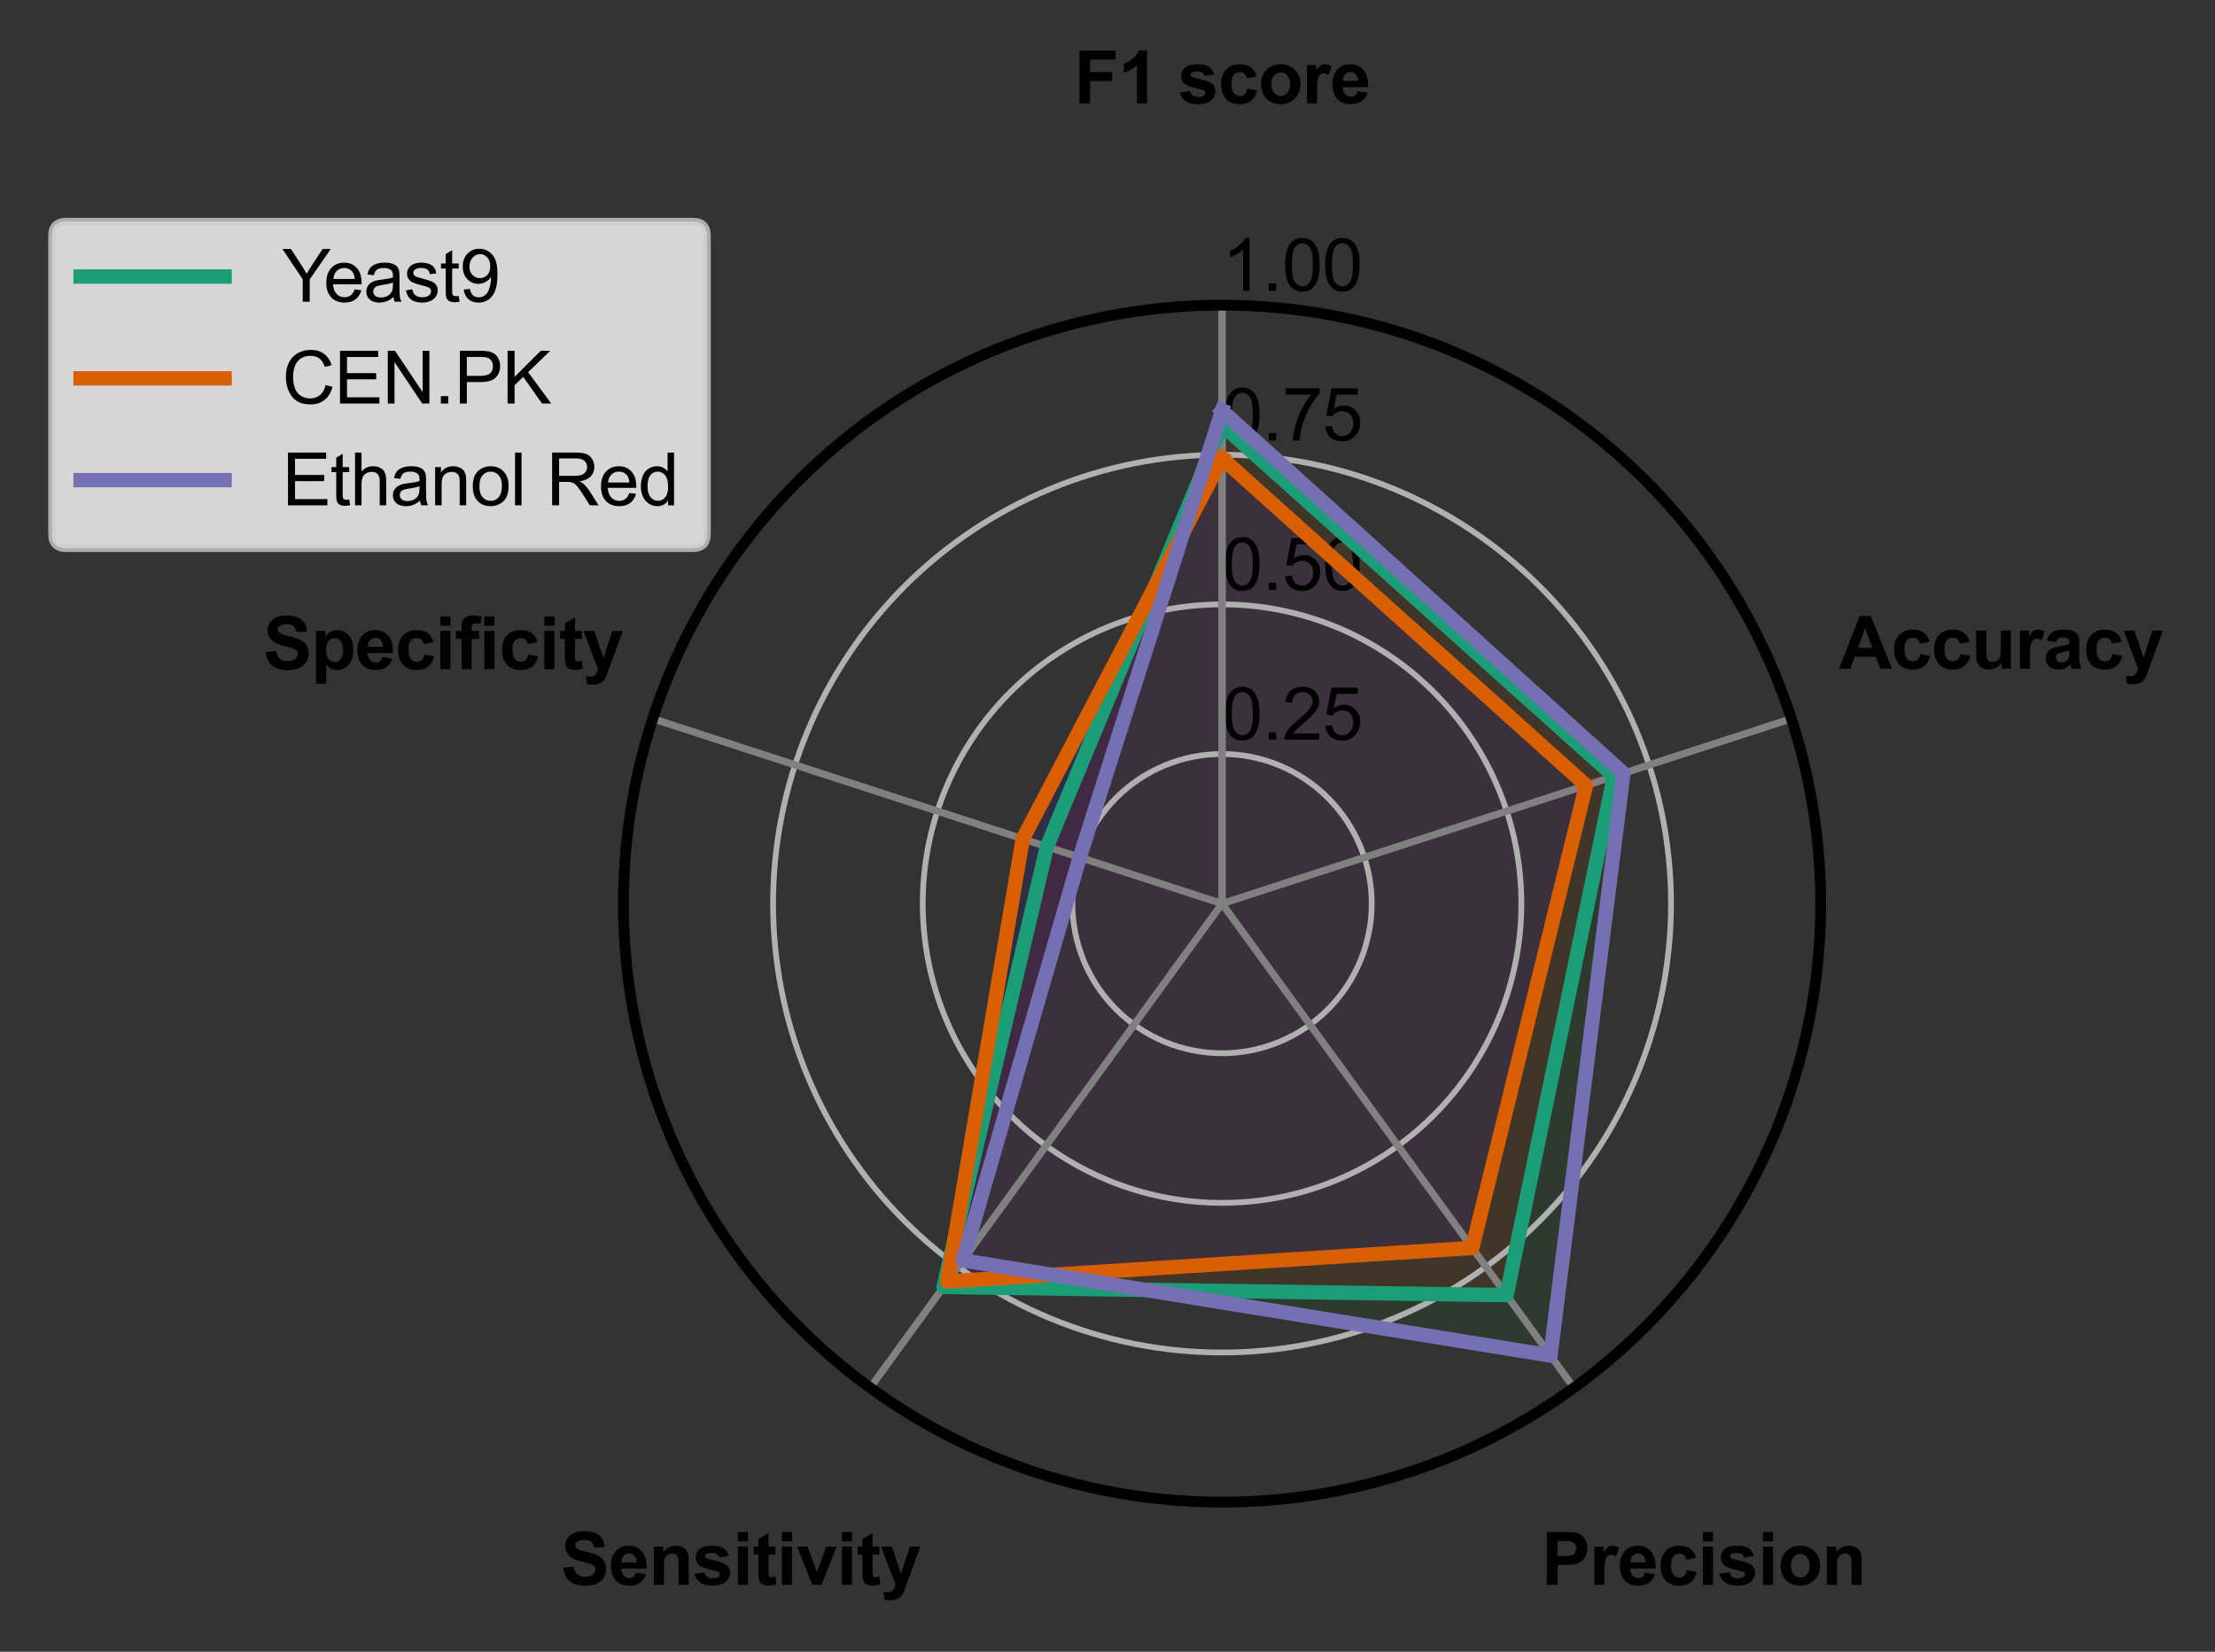<?xml version="1.0" encoding="utf-8" standalone="no"?>
<!DOCTYPE svg PUBLIC "-//W3C//DTD SVG 1.1//EN"
  "http://www.w3.org/Graphics/SVG/1.1/DTD/svg11.dtd">
<svg xmlns:xlink="http://www.w3.org/1999/xlink" width="307.7pt" height="229.509pt" viewBox="0 0 307.7 229.509" xmlns="http://www.w3.org/2000/svg" version="1.1">
 <rect x="0" y="0" width="307.7" height="229.509" fill="#333333" stroke="none"/>
 <defs>
  <style type="text/css">*{stroke-linejoin: round; stroke-linecap: butt}</style>
 </defs>
 <g id="figure_1">
  <g id="patch_1">
   <path d="M 0 229.509 
L 307.7 229.509 
L 307.7 0 
L 0 0 
L 0 229.509 
z
" style="fill: none"/>
  </g>
  <g id="axes_1">
   <g id="patch_2">
    <path d="M 252.924 125.558 
C 252.924 114.637 250.773 103.823 246.594 93.734 
C 242.415 83.644 236.289 74.477 228.567 66.755 
C 220.845 59.033 211.677 52.907 201.588 48.728 
C 191.499 44.549 180.684 42.398 169.764 42.398 
C 158.843 42.398 148.029 44.549 137.94 48.728 
C 127.851 52.907 118.683 59.033 110.961 66.755 
C 103.239 74.477 97.113 83.644 92.934 93.734 
C 88.755 103.823 86.604 114.637 86.604 125.558 
C 86.604 136.478 88.755 147.292 92.934 157.382 
C 97.113 167.471 103.239 176.639 110.961 184.361 
C 118.683 192.083 127.851 198.208 137.94 202.387 
C 148.029 206.567 158.843 208.718 169.764 208.718 
C 180.684 208.718 191.499 206.567 201.588 202.387 
C 211.677 198.208 220.845 192.083 228.567 184.361 
C 236.289 176.639 242.415 167.471 246.594 157.382 
C 250.773 147.292 252.924 136.478 252.924 125.558 
M 169.764 125.558 
C 169.764 125.558 169.764 125.558 169.764 125.558 
C 169.764 125.558 169.764 125.558 169.764 125.558 
C 169.764 125.558 169.764 125.558 169.764 125.558 
C 169.764 125.558 169.764 125.558 169.764 125.558 
C 169.764 125.558 169.764 125.558 169.764 125.558 
C 169.764 125.558 169.764 125.558 169.764 125.558 
C 169.764 125.558 169.764 125.558 169.764 125.558 
C 169.764 125.558 169.764 125.558 169.764 125.558 
C 169.764 125.558 169.764 125.558 169.764 125.558 
C 169.764 125.558 169.764 125.558 169.764 125.558 
C 169.764 125.558 169.764 125.558 169.764 125.558 
C 169.764 125.558 169.764 125.558 169.764 125.558 
C 169.764 125.558 169.764 125.558 169.764 125.558 
C 169.764 125.558 169.764 125.558 169.764 125.558 
C 169.764 125.558 169.764 125.558 169.764 125.558 
C 169.764 125.558 169.764 125.558 169.764 125.558 
L 169.764 125.558 
z
" style="fill: none"/>
   </g>
   <g id="patch_3">
    <path d="M 169.764 59.03 
L 224.219 107.864 
L 209.284 179.952 
L 131.067 178.819 
L 145.429 117.651 
z
" clip-path="url(#p545609d0ed)" style="fill: #ff0000; opacity: 0.1"/>
   </g>
   <g id="patch_4">
    <path d="M 169.764 63.671 
L 220.33 109.128 
L 204.523 173.4 
L 131.614 178.067 
L 142.082 116.563 
z
" clip-path="url(#p545609d0ed)" style="fill: #0000ff; opacity: 0.1"/>
   </g>
   <g id="patch_5">
    <path d="M 169.764 57.073 
L 225.516 107.443 
L 215.385 188.35 
L 133.747 175.131 
L 149.991 119.133 
z
" clip-path="url(#p545609d0ed)" style="fill: #008000; opacity: 0.1"/>
   </g>
   <g id="matplotlib.axis_1">
    <g id="xtick_1">
     <g id="line2d_1">
      <path d="M 169.764 125.558 
L 169.764 42.398 
" clip-path="url(#p545609d0ed)" style="fill: none; stroke: #b0b0b0; stroke-width: 0.8; stroke-linecap: square"/>
     </g>
     <g id="text_1">
      <!-- F1 score -->
      <g transform="translate(149.199 14.358) scale(0.1 -0.1)">
       <defs>
        <path id="Arial-BoldMT-46" d="M 472 0 
L 472 4581 
L 3613 4581 
L 3613 3806 
L 1397 3806 
L 1397 2722 
L 3309 2722 
L 3309 1947 
L 1397 1947 
L 1397 0 
L 472 0 
z
" transform="scale(0.016)"/>
        <path id="Arial-BoldMT-31" d="M 2519 0 
L 1641 0 
L 1641 3309 
Q 1159 2859 506 2644 
L 506 3441 
Q 850 3553 1253 3867 
Q 1656 4181 1806 4600 
L 2519 4600 
L 2519 0 
z
" transform="scale(0.016)"/>
        <path id="Arial-BoldMT-20" transform="scale(0.016)"/>
        <path id="Arial-BoldMT-73" d="M 150 947 
L 1031 1081 
Q 1088 825 1259 692 
Q 1431 559 1741 559 
Q 2081 559 2253 684 
Q 2369 772 2369 919 
Q 2369 1019 2306 1084 
Q 2241 1147 2013 1200 
Q 950 1434 666 1628 
Q 272 1897 272 2375 
Q 272 2806 612 3100 
Q 953 3394 1669 3394 
Q 2350 3394 2681 3172 
Q 3013 2950 3138 2516 
L 2309 2363 
Q 2256 2556 2107 2659 
Q 1959 2763 1684 2763 
Q 1338 2763 1188 2666 
Q 1088 2597 1088 2488 
Q 1088 2394 1175 2328 
Q 1294 2241 1995 2081 
Q 2697 1922 2975 1691 
Q 3250 1456 3250 1038 
Q 3250 581 2869 253 
Q 2488 -75 1741 -75 
Q 1063 -75 667 200 
Q 272 475 150 947 
z
" transform="scale(0.016)"/>
        <path id="Arial-BoldMT-63" d="M 3353 2338 
L 2488 2181 
Q 2444 2441 2289 2572 
Q 2134 2703 1888 2703 
Q 1559 2703 1364 2476 
Q 1169 2250 1169 1719 
Q 1169 1128 1367 884 
Q 1566 641 1900 641 
Q 2150 641 2309 783 
Q 2469 925 2534 1272 
L 3397 1125 
Q 3263 531 2881 228 
Q 2500 -75 1859 -75 
Q 1131 -75 698 384 
Q 266 844 266 1656 
Q 266 2478 700 2936 
Q 1134 3394 1875 3394 
Q 2481 3394 2839 3133 
Q 3197 2872 3353 2338 
z
" transform="scale(0.016)"/>
        <path id="Arial-BoldMT-6f" d="M 256 1706 
Q 256 2144 472 2553 
Q 688 2963 1083 3178 
Q 1478 3394 1966 3394 
Q 2719 3394 3200 2905 
Q 3681 2416 3681 1669 
Q 3681 916 3195 420 
Q 2709 -75 1972 -75 
Q 1516 -75 1102 131 
Q 688 338 472 736 
Q 256 1134 256 1706 
z
M 1156 1659 
Q 1156 1166 1390 903 
Q 1625 641 1969 641 
Q 2313 641 2545 903 
Q 2778 1166 2778 1666 
Q 2778 2153 2545 2415 
Q 2313 2678 1969 2678 
Q 1625 2678 1390 2415 
Q 1156 2153 1156 1659 
z
" transform="scale(0.016)"/>
        <path id="Arial-BoldMT-72" d="M 1300 0 
L 422 0 
L 422 3319 
L 1238 3319 
L 1238 2847 
Q 1447 3181 1614 3287 
Q 1781 3394 1994 3394 
Q 2294 3394 2572 3228 
L 2300 2463 
Q 2078 2606 1888 2606 
Q 1703 2606 1575 2504 
Q 1447 2403 1373 2137 
Q 1300 1872 1300 1025 
L 1300 0 
z
" transform="scale(0.016)"/>
        <path id="Arial-BoldMT-65" d="M 2381 1056 
L 3256 909 
Q 3088 428 2723 176 
Q 2359 -75 1813 -75 
Q 947 -75 531 491 
Q 203 944 203 1634 
Q 203 2459 634 2926 
Q 1066 3394 1725 3394 
Q 2466 3394 2894 2905 
Q 3322 2416 3303 1406 
L 1103 1406 
Q 1113 1016 1316 798 
Q 1519 581 1822 581 
Q 2028 581 2168 693 
Q 2309 806 2381 1056 
z
M 2431 1944 
Q 2422 2325 2234 2523 
Q 2047 2722 1778 2722 
Q 1491 2722 1303 2513 
Q 1116 2303 1119 1944 
L 2431 1944 
z
" transform="scale(0.016)"/>
       </defs>
       <use xlink:href="#Arial-BoldMT-46"/>
       <use xlink:href="#Arial-BoldMT-31" x="61.084"/>
       <use xlink:href="#Arial-BoldMT-20" x="116.699"/>
       <use xlink:href="#Arial-BoldMT-73" x="144.482"/>
       <use xlink:href="#Arial-BoldMT-63" x="200.098"/>
       <use xlink:href="#Arial-BoldMT-6f" x="255.713"/>
       <use xlink:href="#Arial-BoldMT-72" x="316.797"/>
       <use xlink:href="#Arial-BoldMT-65" x="355.713"/>
      </g>
     </g>
    </g>
    <g id="xtick_2">
     <g id="line2d_2">
      <path d="M 169.764 125.558 
L 248.854 99.86 
" clip-path="url(#p545609d0ed)" style="fill: none; stroke: #b0b0b0; stroke-width: 0.8; stroke-linecap: square"/>
     </g>
     <g id="text_2">
      <!-- Accuracy -->
      <g transform="translate(255.473 92.921) scale(0.1 -0.1)">
       <defs>
        <path id="Arial-BoldMT-41" d="M 4597 0 
L 3591 0 
L 3191 1041 
L 1359 1041 
L 981 0 
L 0 0 
L 1784 4581 
L 2763 4581 
L 4597 0 
z
M 2894 1813 
L 2263 3513 
L 1644 1813 
L 2894 1813 
z
" transform="scale(0.016)"/>
        <path id="Arial-BoldMT-75" d="M 2644 0 
L 2644 497 
Q 2463 231 2167 78 
Q 1872 -75 1544 -75 
Q 1209 -75 943 72 
Q 678 219 559 484 
Q 441 750 441 1219 
L 441 3319 
L 1319 3319 
L 1319 1794 
Q 1319 1094 1367 936 
Q 1416 778 1544 686 
Q 1672 594 1869 594 
Q 2094 594 2272 717 
Q 2450 841 2515 1023 
Q 2581 1206 2581 1919 
L 2581 3319 
L 3459 3319 
L 3459 0 
L 2644 0 
z
" transform="scale(0.016)"/>
        <path id="Arial-BoldMT-61" d="M 1116 2306 
L 319 2450 
Q 453 2931 781 3162 
Q 1109 3394 1756 3394 
Q 2344 3394 2631 3255 
Q 2919 3116 3036 2902 
Q 3153 2688 3153 2116 
L 3144 1091 
Q 3144 653 3186 445 
Q 3228 238 3344 0 
L 2475 0 
Q 2441 88 2391 259 
Q 2369 338 2359 363 
Q 2134 144 1878 34 
Q 1622 -75 1331 -75 
Q 819 -75 523 203 
Q 228 481 228 906 
Q 228 1188 362 1408 
Q 497 1628 739 1745 
Q 981 1863 1438 1950 
Q 2053 2066 2291 2166 
L 2291 2253 
Q 2291 2506 2166 2614 
Q 2041 2722 1694 2722 
Q 1459 2722 1328 2630 
Q 1197 2538 1116 2306 
z
M 2291 1594 
Q 2122 1538 1756 1459 
Q 1391 1381 1278 1306 
Q 1106 1184 1106 997 
Q 1106 813 1243 678 
Q 1381 544 1594 544 
Q 1831 544 2047 700 
Q 2206 819 2256 991 
Q 2291 1103 2291 1419 
L 2291 1594 
z
" transform="scale(0.016)"/>
        <path id="Arial-BoldMT-79" d="M 44 3319 
L 978 3319 
L 1772 963 
L 2547 3319 
L 3456 3319 
L 2284 125 
L 2075 -453 
Q 1959 -744 1854 -897 
Q 1750 -1050 1614 -1145 
Q 1478 -1241 1279 -1294 
Q 1081 -1347 831 -1347 
Q 578 -1347 334 -1294 
L 256 -606 
Q 463 -647 628 -647 
Q 934 -647 1081 -467 
Q 1228 -288 1306 -9 
L 44 3319 
z
" transform="scale(0.016)"/>
       </defs>
       <use xlink:href="#Arial-BoldMT-41"/>
       <use xlink:href="#Arial-BoldMT-63" x="72.217"/>
       <use xlink:href="#Arial-BoldMT-63" x="127.832"/>
       <use xlink:href="#Arial-BoldMT-75" x="183.447"/>
       <use xlink:href="#Arial-BoldMT-72" x="244.531"/>
       <use xlink:href="#Arial-BoldMT-61" x="283.447"/>
       <use xlink:href="#Arial-BoldMT-63" x="339.062"/>
       <use xlink:href="#Arial-BoldMT-79" x="394.678"/>
      </g>
     </g>
    </g>
    <g id="xtick_3">
     <g id="line2d_3">
      <path d="M 169.764 125.558 
L 218.644 192.835 
" clip-path="url(#p545609d0ed)" style="fill: none; stroke: #b0b0b0; stroke-width: 0.8; stroke-linecap: square"/>
     </g>
     <g id="text_3">
      <!-- Precision -->
      <g transform="translate(214.141 220.209) scale(0.1 -0.1)">
       <defs>
        <path id="Arial-BoldMT-50" d="M 466 0 
L 466 4581 
L 1950 4581 
Q 2794 4581 3050 4513 
Q 3444 4409 3709 4064 
Q 3975 3719 3975 3172 
Q 3975 2750 3822 2462 
Q 3669 2175 3433 2011 
Q 3197 1847 2953 1794 
Q 2622 1728 1994 1728 
L 1391 1728 
L 1391 0 
L 466 0 
z
M 1391 3806 
L 1391 2506 
L 1897 2506 
Q 2444 2506 2628 2578 
Q 2813 2650 2917 2803 
Q 3022 2956 3022 3159 
Q 3022 3409 2875 3571 
Q 2728 3734 2503 3775 
Q 2338 3806 1838 3806 
L 1391 3806 
z
" transform="scale(0.016)"/>
        <path id="Arial-BoldMT-69" d="M 459 3769 
L 459 4581 
L 1338 4581 
L 1338 3769 
L 459 3769 
z
M 459 0 
L 459 3319 
L 1338 3319 
L 1338 0 
L 459 0 
z
" transform="scale(0.016)"/>
        <path id="Arial-BoldMT-6e" d="M 3478 0 
L 2600 0 
L 2600 1694 
Q 2600 2231 2544 2389 
Q 2488 2547 2361 2634 
Q 2234 2722 2056 2722 
Q 1828 2722 1647 2597 
Q 1466 2472 1398 2265 
Q 1331 2059 1331 1503 
L 1331 0 
L 453 0 
L 453 3319 
L 1269 3319 
L 1269 2831 
Q 1703 3394 2363 3394 
Q 2653 3394 2893 3289 
Q 3134 3184 3257 3021 
Q 3381 2859 3429 2653 
Q 3478 2447 3478 2063 
L 3478 0 
z
" transform="scale(0.016)"/>
       </defs>
       <use xlink:href="#Arial-BoldMT-50"/>
       <use xlink:href="#Arial-BoldMT-72" x="66.699"/>
       <use xlink:href="#Arial-BoldMT-65" x="105.615"/>
       <use xlink:href="#Arial-BoldMT-63" x="161.23"/>
       <use xlink:href="#Arial-BoldMT-69" x="216.846"/>
       <use xlink:href="#Arial-BoldMT-73" x="244.629"/>
       <use xlink:href="#Arial-BoldMT-69" x="300.244"/>
       <use xlink:href="#Arial-BoldMT-6f" x="328.027"/>
       <use xlink:href="#Arial-BoldMT-6e" x="389.111"/>
      </g>
     </g>
    </g>
    <g id="xtick_4">
     <g id="line2d_4">
      <path d="M 169.764 125.558 
L 120.884 192.835 
" clip-path="url(#p545609d0ed)" style="fill: none; stroke: #b0b0b0; stroke-width: 0.8; stroke-linecap: square"/>
     </g>
     <g id="text_4">
      <!-- Sensitivity -->
      <g transform="translate(77.871 220.205) scale(0.1 -0.1)">
       <defs>
        <path id="Arial-BoldMT-53" d="M 231 1491 
L 1131 1578 
Q 1213 1125 1461 912 
Q 1709 700 2131 700 
Q 2578 700 2804 889 
Q 3031 1078 3031 1331 
Q 3031 1494 2936 1608 
Q 2841 1722 2603 1806 
Q 2441 1863 1863 2006 
Q 1119 2191 819 2459 
Q 397 2838 397 3381 
Q 397 3731 595 4036 
Q 794 4341 1167 4500 
Q 1541 4659 2069 4659 
Q 2931 4659 3367 4281 
Q 3803 3903 3825 3272 
L 2900 3231 
Q 2841 3584 2645 3739 
Q 2450 3894 2059 3894 
Q 1656 3894 1428 3728 
Q 1281 3622 1281 3444 
Q 1281 3281 1419 3166 
Q 1594 3019 2269 2859 
Q 2944 2700 3267 2529 
Q 3591 2359 3773 2064 
Q 3956 1769 3956 1334 
Q 3956 941 3737 597 
Q 3519 253 3119 86 
Q 2719 -81 2122 -81 
Q 1253 -81 787 320 
Q 322 722 231 1491 
z
" transform="scale(0.016)"/>
        <path id="Arial-BoldMT-74" d="M 1981 3319 
L 1981 2619 
L 1381 2619 
L 1381 1281 
Q 1381 875 1398 808 
Q 1416 741 1477 697 
Q 1538 653 1625 653 
Q 1747 653 1978 738 
L 2053 56 
Q 1747 -75 1359 -75 
Q 1122 -75 931 4 
Q 741 84 652 211 
Q 563 338 528 553 
Q 500 706 500 1172 
L 500 2619 
L 97 2619 
L 97 3319 
L 500 3319 
L 500 3978 
L 1381 4491 
L 1381 3319 
L 1981 3319 
z
" transform="scale(0.016)"/>
        <path id="Arial-BoldMT-76" d="M 1372 0 
L 34 3319 
L 956 3319 
L 1581 1625 
L 1763 1059 
Q 1834 1275 1853 1344 
Q 1897 1484 1947 1625 
L 2578 3319 
L 3481 3319 
L 2163 0 
L 1372 0 
z
" transform="scale(0.016)"/>
       </defs>
       <use xlink:href="#Arial-BoldMT-53"/>
       <use xlink:href="#Arial-BoldMT-65" x="66.699"/>
       <use xlink:href="#Arial-BoldMT-6e" x="122.314"/>
       <use xlink:href="#Arial-BoldMT-73" x="183.398"/>
       <use xlink:href="#Arial-BoldMT-69" x="239.014"/>
       <use xlink:href="#Arial-BoldMT-74" x="266.797"/>
       <use xlink:href="#Arial-BoldMT-69" x="300.098"/>
       <use xlink:href="#Arial-BoldMT-76" x="327.881"/>
       <use xlink:href="#Arial-BoldMT-69" x="383.496"/>
       <use xlink:href="#Arial-BoldMT-74" x="411.279"/>
       <use xlink:href="#Arial-BoldMT-79" x="444.58"/>
      </g>
     </g>
    </g>
    <g id="xtick_5">
     <g id="line2d_5">
      <path d="M 169.764 125.558 
L 90.674 99.86 
" clip-path="url(#p545609d0ed)" style="fill: none; stroke: #b0b0b0; stroke-width: 0.8; stroke-linecap: square"/>
     </g>
     <g id="text_5">
      <!-- Specificity -->
      <g transform="translate(36.534 92.981) scale(0.1 -0.1)">
       <defs>
        <path id="Arial-BoldMT-70" d="M 434 3319 
L 1253 3319 
L 1253 2831 
Q 1413 3081 1684 3237 
Q 1956 3394 2288 3394 
Q 2866 3394 3269 2941 
Q 3672 2488 3672 1678 
Q 3672 847 3265 386 
Q 2859 -75 2281 -75 
Q 2006 -75 1782 34 
Q 1559 144 1313 409 
L 1313 -1263 
L 434 -1263 
L 434 3319 
z
M 1303 1716 
Q 1303 1156 1525 889 
Q 1747 622 2066 622 
Q 2372 622 2575 867 
Q 2778 1113 2778 1672 
Q 2778 2194 2568 2447 
Q 2359 2700 2050 2700 
Q 1728 2700 1515 2451 
Q 1303 2203 1303 1716 
z
" transform="scale(0.016)"/>
        <path id="Arial-BoldMT-66" d="M 75 3319 
L 563 3319 
L 563 3569 
Q 563 3988 652 4194 
Q 741 4400 980 4529 
Q 1219 4659 1584 4659 
Q 1959 4659 2319 4547 
L 2200 3934 
Q 1991 3984 1797 3984 
Q 1606 3984 1523 3895 
Q 1441 3806 1441 3553 
L 1441 3319 
L 2097 3319 
L 2097 2628 
L 1441 2628 
L 1441 0 
L 563 0 
L 563 2628 
L 75 2628 
L 75 3319 
z
" transform="scale(0.016)"/>
       </defs>
       <use xlink:href="#Arial-BoldMT-53"/>
       <use xlink:href="#Arial-BoldMT-70" x="66.699"/>
       <use xlink:href="#Arial-BoldMT-65" x="127.783"/>
       <use xlink:href="#Arial-BoldMT-63" x="183.398"/>
       <use xlink:href="#Arial-BoldMT-69" x="239.014"/>
       <use xlink:href="#Arial-BoldMT-66" x="266.797"/>
       <use xlink:href="#Arial-BoldMT-69" x="300.098"/>
       <use xlink:href="#Arial-BoldMT-63" x="327.881"/>
       <use xlink:href="#Arial-BoldMT-69" x="383.496"/>
       <use xlink:href="#Arial-BoldMT-74" x="411.279"/>
       <use xlink:href="#Arial-BoldMT-79" x="444.58"/>
      </g>
     </g>
    </g>
   </g>
   <g id="matplotlib.axis_2">
    <g id="ytick_1">
     <g id="line2d_6">
      <path d="M 169.764 104.768 
C 172.494 104.768 175.198 105.305 177.72 106.35 
C 180.242 107.395 182.534 108.926 184.465 110.857 
C 186.395 112.787 187.927 115.079 188.971 117.602 
C 190.016 120.124 190.554 122.828 190.554 125.558 
C 190.554 128.288 190.016 130.991 188.971 133.514 
C 187.927 136.036 186.395 138.328 184.465 140.258 
C 182.534 142.189 180.242 143.72 177.72 144.765 
C 175.198 145.81 172.494 146.348 169.764 146.348 
C 167.034 146.348 164.33 145.81 161.808 144.765 
C 159.286 143.72 156.994 142.189 155.063 140.258 
C 153.133 138.328 151.601 136.036 150.556 133.514 
C 149.512 130.991 148.974 128.288 148.974 125.558 
C 148.974 122.828 149.512 120.124 150.556 117.602 
C 151.601 115.079 153.133 112.787 155.063 110.857 
C 156.994 108.926 159.286 107.395 161.808 106.35 
C 164.33 105.305 167.034 104.768 169.764 104.768 
" clip-path="url(#p545609d0ed)" style="fill: none; stroke: #b0b0b0; stroke-width: 0.8; stroke-linecap: square"/>
     </g>
     <g id="text_6">
      <!-- 0.25 -->
      <g transform="translate(169.764 102.78) scale(0.1 -0.1)">
       <defs>
        <path id="ArialMT-30" d="M 266 2259 
Q 266 3072 433 3567 
Q 600 4063 929 4331 
Q 1259 4600 1759 4600 
Q 2128 4600 2406 4451 
Q 2684 4303 2865 4023 
Q 3047 3744 3150 3342 
Q 3253 2941 3253 2259 
Q 3253 1453 3087 958 
Q 2922 463 2592 192 
Q 2263 -78 1759 -78 
Q 1097 -78 719 397 
Q 266 969 266 2259 
z
M 844 2259 
Q 844 1131 1108 757 
Q 1372 384 1759 384 
Q 2147 384 2411 759 
Q 2675 1134 2675 2259 
Q 2675 3391 2411 3762 
Q 2147 4134 1753 4134 
Q 1366 4134 1134 3806 
Q 844 3388 844 2259 
z
" transform="scale(0.016)"/>
        <path id="ArialMT-2e" d="M 581 0 
L 581 641 
L 1222 641 
L 1222 0 
L 581 0 
z
" transform="scale(0.016)"/>
        <path id="ArialMT-32" d="M 3222 541 
L 3222 0 
L 194 0 
Q 188 203 259 391 
Q 375 700 629 1000 
Q 884 1300 1366 1694 
Q 2113 2306 2375 2664 
Q 2638 3022 2638 3341 
Q 2638 3675 2398 3904 
Q 2159 4134 1775 4134 
Q 1369 4134 1125 3890 
Q 881 3647 878 3216 
L 300 3275 
Q 359 3922 746 4261 
Q 1134 4600 1788 4600 
Q 2447 4600 2831 4234 
Q 3216 3869 3216 3328 
Q 3216 3053 3103 2787 
Q 2991 2522 2730 2228 
Q 2469 1934 1863 1422 
Q 1356 997 1212 845 
Q 1069 694 975 541 
L 3222 541 
z
" transform="scale(0.016)"/>
        <path id="ArialMT-35" d="M 266 1200 
L 856 1250 
Q 922 819 1161 601 
Q 1400 384 1738 384 
Q 2144 384 2425 690 
Q 2706 997 2706 1503 
Q 2706 1984 2436 2262 
Q 2166 2541 1728 2541 
Q 1456 2541 1237 2417 
Q 1019 2294 894 2097 
L 366 2166 
L 809 4519 
L 3088 4519 
L 3088 3981 
L 1259 3981 
L 1013 2750 
Q 1425 3038 1878 3038 
Q 2478 3038 2890 2622 
Q 3303 2206 3303 1553 
Q 3303 931 2941 478 
Q 2500 -78 1738 -78 
Q 1113 -78 717 272 
Q 322 622 266 1200 
z
" transform="scale(0.016)"/>
       </defs>
       <use xlink:href="#ArialMT-30"/>
       <use xlink:href="#ArialMT-2e" x="55.615"/>
       <use xlink:href="#ArialMT-32" x="83.398"/>
       <use xlink:href="#ArialMT-35" x="139.014"/>
      </g>
     </g>
    </g>
    <g id="ytick_2">
     <g id="line2d_7">
      <path d="M 169.764 83.978 
C 175.224 83.978 180.631 85.053 185.676 87.143 
C 190.721 89.232 195.304 92.295 199.165 96.156 
C 203.026 100.017 206.089 104.601 208.179 109.646 
C 210.268 114.69 211.344 120.097 211.344 125.558 
C 211.344 131.018 210.268 136.425 208.179 141.47 
C 206.089 146.514 203.026 151.098 199.165 154.959 
C 195.304 158.82 190.721 161.883 185.676 163.973 
C 180.631 166.062 175.224 167.138 169.764 167.138 
C 164.304 167.138 158.897 166.062 153.852 163.973 
C 148.807 161.883 144.223 158.82 140.362 154.959 
C 136.501 151.098 133.439 146.514 131.349 141.47 
C 129.259 136.425 128.184 131.018 128.184 125.558 
C 128.184 120.097 129.259 114.69 131.349 109.646 
C 133.439 104.601 136.501 100.017 140.362 96.156 
C 144.223 92.295 148.807 89.232 153.852 87.143 
C 158.897 85.053 164.304 83.978 169.764 83.978 
" clip-path="url(#p545609d0ed)" style="fill: none; stroke: #b0b0b0; stroke-width: 0.8; stroke-linecap: square"/>
     </g>
     <g id="text_7">
      <!-- 0.50 -->
      <g transform="translate(169.764 81.99) scale(0.1 -0.1)">
       <use xlink:href="#ArialMT-30"/>
       <use xlink:href="#ArialMT-2e" x="55.615"/>
       <use xlink:href="#ArialMT-35" x="83.398"/>
       <use xlink:href="#ArialMT-30" x="139.014"/>
      </g>
     </g>
    </g>
    <g id="ytick_3">
     <g id="line2d_8">
      <path d="M 169.764 63.188 
C 177.954 63.188 186.065 64.801 193.632 67.935 
C 201.199 71.07 208.075 75.664 213.866 81.455 
C 219.658 87.247 224.252 94.123 227.386 101.69 
C 230.521 109.257 232.134 117.367 232.134 125.558 
C 232.134 133.748 230.521 141.859 227.386 149.426 
C 224.252 156.992 219.658 163.868 213.866 169.66 
C 208.075 175.451 201.199 180.046 193.632 183.18 
C 186.065 186.314 177.954 187.928 169.764 187.928 
C 161.574 187.928 153.463 186.314 145.896 183.18 
C 138.329 180.046 131.453 175.451 125.662 169.66 
C 119.87 163.868 115.276 156.992 112.142 149.426 
C 109.007 141.859 107.394 133.748 107.394 125.558 
C 107.394 117.367 109.007 109.257 112.142 101.69 
C 115.276 94.123 119.87 87.247 125.662 81.455 
C 131.453 75.664 138.329 71.07 145.896 67.935 
C 153.463 64.801 161.574 63.188 169.764 63.188 
" clip-path="url(#p545609d0ed)" style="fill: none; stroke: #b0b0b0; stroke-width: 0.8; stroke-linecap: square"/>
     </g>
     <g id="text_8">
      <!-- 0.75 -->
      <g transform="translate(169.764 61.2) scale(0.1 -0.1)">
       <defs>
        <path id="ArialMT-37" d="M 303 3981 
L 303 4522 
L 3269 4522 
L 3269 4084 
Q 2831 3619 2401 2847 
Q 1972 2075 1738 1259 
Q 1569 684 1522 0 
L 944 0 
Q 953 541 1156 1306 
Q 1359 2072 1739 2783 
Q 2119 3494 2547 3981 
L 303 3981 
z
" transform="scale(0.016)"/>
       </defs>
       <use xlink:href="#ArialMT-30"/>
       <use xlink:href="#ArialMT-2e" x="55.615"/>
       <use xlink:href="#ArialMT-37" x="83.398"/>
       <use xlink:href="#ArialMT-35" x="139.014"/>
      </g>
     </g>
    </g>
    <g id="ytick_4">
     <g id="line2d_9">
      <path d="M 169.764 42.398 
C 180.684 42.398 191.499 44.549 201.588 48.728 
C 211.677 52.907 220.845 59.033 228.567 66.755 
C 236.289 74.477 242.415 83.644 246.594 93.734 
C 250.773 103.823 252.924 114.637 252.924 125.558 
C 252.924 136.478 250.773 147.292 246.594 157.382 
C 242.415 167.471 236.289 176.639 228.567 184.361 
C 220.845 192.083 211.677 198.208 201.588 202.387 
C 191.499 206.567 180.684 208.718 169.764 208.718 
C 158.843 208.718 148.029 206.567 137.94 202.387 
C 127.851 198.208 118.683 192.083 110.961 184.361 
C 103.239 176.639 97.113 167.471 92.934 157.382 
C 88.755 147.292 86.604 136.478 86.604 125.558 
C 86.604 114.637 88.755 103.823 92.934 93.734 
C 97.113 83.644 103.239 74.477 110.961 66.755 
C 118.683 59.033 127.851 52.907 137.94 48.728 
C 148.029 44.549 158.843 42.398 169.764 42.398 
" clip-path="url(#p545609d0ed)" style="fill: none; stroke: #b0b0b0; stroke-width: 0.8; stroke-linecap: square"/>
     </g>
     <g id="text_9">
      <!-- 1.00 -->
      <g transform="translate(169.764 40.41) scale(0.1 -0.1)">
       <defs>
        <path id="ArialMT-31" d="M 2384 0 
L 1822 0 
L 1822 3584 
Q 1619 3391 1289 3197 
Q 959 3003 697 2906 
L 697 3450 
Q 1169 3672 1522 3987 
Q 1875 4303 2022 4600 
L 2384 4600 
L 2384 0 
z
" transform="scale(0.016)"/>
       </defs>
       <use xlink:href="#ArialMT-31"/>
       <use xlink:href="#ArialMT-2e" x="55.615"/>
       <use xlink:href="#ArialMT-30" x="83.398"/>
       <use xlink:href="#ArialMT-30" x="139.014"/>
      </g>
     </g>
    </g>
   </g>
   <g id="line2d_10">
    <path d="M 169.764 125.558 
L 169.764 42.398 
" clip-path="url(#p545609d0ed)" style="fill: none; stroke: #808080; stroke-linecap: square"/>
   </g>
   <g id="line2d_11">
    <path d="M 169.764 125.558 
L 248.854 99.86 
" clip-path="url(#p545609d0ed)" style="fill: none; stroke: #808080; stroke-linecap: square"/>
   </g>
   <g id="line2d_12">
    <path d="M 169.764 125.558 
L 218.644 192.835 
" clip-path="url(#p545609d0ed)" style="fill: none; stroke: #808080; stroke-linecap: square"/>
   </g>
   <g id="line2d_13">
    <path d="M 169.764 125.558 
L 120.884 192.835 
" clip-path="url(#p545609d0ed)" style="fill: none; stroke: #808080; stroke-linecap: square"/>
   </g>
   <g id="line2d_14">
    <path d="M 169.764 125.558 
L 90.674 99.86 
" clip-path="url(#p545609d0ed)" style="fill: none; stroke: #808080; stroke-linecap: square"/>
   </g>
   <g id="line2d_15">
    <path d="M 169.764 125.558 
L 169.764 42.398 
" clip-path="url(#p545609d0ed)" style="fill: none; stroke: #808080; stroke-linecap: square"/>
   </g>
   <g id="line2d_16">
    <path d="M 169.764 59.03 
L 224.219 107.864 
L 209.284 179.952 
L 131.067 178.819 
L 145.429 117.651 
L 169.764 59.03 
" clip-path="url(#p545609d0ed)" style="fill: none; stroke: #1b9e77; stroke-width: 2; stroke-linecap: square"/>
   </g>
   <g id="line2d_17">
    <path d="M 169.764 63.671 
L 220.33 109.128 
L 204.523 173.4 
L 131.614 178.067 
L 142.082 116.563 
L 169.764 63.671 
" clip-path="url(#p545609d0ed)" style="fill: none; stroke: #d95f02; stroke-width: 2; stroke-linecap: square"/>
   </g>
   <g id="line2d_18">
    <path d="M 169.764 57.073 
L 225.516 107.443 
L 215.385 188.35 
L 133.747 175.131 
L 149.991 119.133 
L 169.764 57.073 
" clip-path="url(#p545609d0ed)" style="fill: none; stroke: #7570b3; stroke-width: 2; stroke-linecap: square"/>
   </g>
   <g id="patch_6">
    <path d="M 169.764 42.398 
C 158.843 42.398 148.029 44.549 137.94 48.728 
C 127.851 52.907 118.683 59.033 110.961 66.755 
C 103.239 74.477 97.113 83.644 92.934 93.734 
C 88.755 103.823 86.604 114.637 86.604 125.558 
C 86.604 136.478 88.755 147.292 92.934 157.382 
C 97.113 167.471 103.239 176.639 110.961 184.361 
C 118.683 192.083 127.851 198.208 137.94 202.387 
C 148.029 206.567 158.843 208.718 169.764 208.718 
C 180.684 208.718 191.499 206.567 201.588 202.387 
C 211.677 198.208 220.845 192.083 228.567 184.361 
C 236.289 176.639 242.415 167.471 246.594 157.382 
C 250.773 147.292 252.924 136.478 252.924 125.558 
C 252.924 114.637 250.773 103.823 246.594 93.734 
C 242.415 83.644 236.289 74.477 228.567 66.755 
C 220.845 59.033 211.677 52.907 201.588 48.728 
C 191.499 44.549 180.684 42.398 169.764 42.398 
" style="fill: none; stroke: #000000; stroke-width: 1.5; stroke-linejoin: miter; stroke-linecap: square"/>
   </g>
   <g id="legend_1">
    <g id="patch_7">
     <path d="M 9.2 76.202 
L 96.236 76.202 
Q 98.236 76.202 98.236 74.202 
L 98.236 32.766 
Q 98.236 30.766 96.236 30.766 
L 9.2 30.766 
Q 7.2 30.766 7.2 32.766 
L 7.2 74.202 
Q 7.2 76.202 9.2 76.202 
z
" style="fill: #ffffff; opacity: 0.8; stroke: #cccccc; stroke-linejoin: miter"/>
    </g>
    <g id="line2d_19">
     <path d="M 11.2 38.423 
L 21.2 38.423 
L 31.2 38.423 
" style="fill: none; stroke: #1b9e77; stroke-width: 2; stroke-linecap: square"/>
    </g>
    <g id="text_10">
     <!-- Yeast9 -->
     <g transform="translate(39.2 41.923) scale(0.1 -0.1)">
      <defs>
       <path id="ArialMT-59" d="M 1784 0 
L 1784 1941 
L 19 4581 
L 756 4581 
L 1659 3200 
Q 1909 2813 2125 2425 
Q 2331 2784 2625 3234 
L 3513 4581 
L 4219 4581 
L 2391 1941 
L 2391 0 
L 1784 0 
z
" transform="scale(0.016)"/>
       <path id="ArialMT-65" d="M 2694 1069 
L 3275 997 
Q 3138 488 2766 206 
Q 2394 -75 1816 -75 
Q 1088 -75 661 373 
Q 234 822 234 1631 
Q 234 2469 665 2931 
Q 1097 3394 1784 3394 
Q 2450 3394 2872 2941 
Q 3294 2488 3294 1666 
Q 3294 1616 3291 1516 
L 816 1516 
Q 847 969 1125 678 
Q 1403 388 1819 388 
Q 2128 388 2347 550 
Q 2566 713 2694 1069 
z
M 847 1978 
L 2700 1978 
Q 2663 2397 2488 2606 
Q 2219 2931 1791 2931 
Q 1403 2931 1139 2672 
Q 875 2413 847 1978 
z
" transform="scale(0.016)"/>
       <path id="ArialMT-61" d="M 2588 409 
Q 2275 144 1986 34 
Q 1697 -75 1366 -75 
Q 819 -75 525 192 
Q 231 459 231 875 
Q 231 1119 342 1320 
Q 453 1522 633 1644 
Q 813 1766 1038 1828 
Q 1203 1872 1538 1913 
Q 2219 1994 2541 2106 
Q 2544 2222 2544 2253 
Q 2544 2597 2384 2738 
Q 2169 2928 1744 2928 
Q 1347 2928 1158 2789 
Q 969 2650 878 2297 
L 328 2372 
Q 403 2725 575 2942 
Q 747 3159 1072 3276 
Q 1397 3394 1825 3394 
Q 2250 3394 2515 3294 
Q 2781 3194 2906 3042 
Q 3031 2891 3081 2659 
Q 3109 2516 3109 2141 
L 3109 1391 
Q 3109 606 3145 398 
Q 3181 191 3288 0 
L 2700 0 
Q 2613 175 2588 409 
z
M 2541 1666 
Q 2234 1541 1622 1453 
Q 1275 1403 1131 1340 
Q 988 1278 909 1158 
Q 831 1038 831 891 
Q 831 666 1001 516 
Q 1172 366 1500 366 
Q 1825 366 2078 508 
Q 2331 650 2450 897 
Q 2541 1088 2541 1459 
L 2541 1666 
z
" transform="scale(0.016)"/>
       <path id="ArialMT-73" d="M 197 991 
L 753 1078 
Q 800 744 1014 566 
Q 1228 388 1613 388 
Q 2000 388 2187 545 
Q 2375 703 2375 916 
Q 2375 1106 2209 1216 
Q 2094 1291 1634 1406 
Q 1016 1563 777 1677 
Q 538 1791 414 1992 
Q 291 2194 291 2438 
Q 291 2659 392 2848 
Q 494 3038 669 3163 
Q 800 3259 1026 3326 
Q 1253 3394 1513 3394 
Q 1903 3394 2198 3281 
Q 2494 3169 2634 2976 
Q 2775 2784 2828 2463 
L 2278 2388 
Q 2241 2644 2061 2787 
Q 1881 2931 1553 2931 
Q 1166 2931 1000 2803 
Q 834 2675 834 2503 
Q 834 2394 903 2306 
Q 972 2216 1119 2156 
Q 1203 2125 1616 2013 
Q 2213 1853 2448 1751 
Q 2684 1650 2818 1456 
Q 2953 1263 2953 975 
Q 2953 694 2789 445 
Q 2625 197 2315 61 
Q 2006 -75 1616 -75 
Q 969 -75 630 194 
Q 291 463 197 991 
z
" transform="scale(0.016)"/>
       <path id="ArialMT-74" d="M 1650 503 
L 1731 6 
Q 1494 -44 1306 -44 
Q 1000 -44 831 53 
Q 663 150 594 308 
Q 525 466 525 972 
L 525 2881 
L 113 2881 
L 113 3319 
L 525 3319 
L 525 4141 
L 1084 4478 
L 1084 3319 
L 1650 3319 
L 1650 2881 
L 1084 2881 
L 1084 941 
Q 1084 700 1114 631 
Q 1144 563 1211 522 
Q 1278 481 1403 481 
Q 1497 481 1650 503 
z
" transform="scale(0.016)"/>
       <path id="ArialMT-39" d="M 350 1059 
L 891 1109 
Q 959 728 1153 556 
Q 1347 384 1650 384 
Q 1909 384 2104 503 
Q 2300 622 2425 820 
Q 2550 1019 2634 1356 
Q 2719 1694 2719 2044 
Q 2719 2081 2716 2156 
Q 2547 1888 2255 1720 
Q 1963 1553 1622 1553 
Q 1053 1553 659 1965 
Q 266 2378 266 3053 
Q 266 3750 677 4175 
Q 1088 4600 1706 4600 
Q 2153 4600 2523 4359 
Q 2894 4119 3086 3673 
Q 3278 3228 3278 2384 
Q 3278 1506 3087 986 
Q 2897 466 2520 194 
Q 2144 -78 1638 -78 
Q 1100 -78 759 220 
Q 419 519 350 1059 
z
M 2653 3081 
Q 2653 3566 2395 3850 
Q 2138 4134 1775 4134 
Q 1400 4134 1122 3828 
Q 844 3522 844 3034 
Q 844 2597 1108 2323 
Q 1372 2050 1759 2050 
Q 2150 2050 2401 2323 
Q 2653 2597 2653 3081 
z
" transform="scale(0.016)"/>
      </defs>
      <use xlink:href="#ArialMT-59"/>
      <use xlink:href="#ArialMT-65" x="57.574"/>
      <use xlink:href="#ArialMT-61" x="113.189"/>
      <use xlink:href="#ArialMT-73" x="168.805"/>
      <use xlink:href="#ArialMT-74" x="218.805"/>
      <use xlink:href="#ArialMT-39" x="246.588"/>
     </g>
    </g>
    <g id="line2d_20">
     <path d="M 11.2 52.569 
L 21.2 52.569 
L 31.2 52.569 
" style="fill: none; stroke: #d95f02; stroke-width: 2; stroke-linecap: square"/>
    </g>
    <g id="text_11">
     <!-- CEN.PK -->
     <g transform="translate(39.2 56.069) scale(0.1 -0.1)">
      <defs>
       <path id="ArialMT-43" d="M 3763 1606 
L 4369 1453 
Q 4178 706 3683 314 
Q 3188 -78 2472 -78 
Q 1731 -78 1267 223 
Q 803 525 561 1097 
Q 319 1669 319 2325 
Q 319 3041 592 3573 
Q 866 4106 1370 4382 
Q 1875 4659 2481 4659 
Q 3169 4659 3637 4309 
Q 4106 3959 4291 3325 
L 3694 3184 
Q 3534 3684 3231 3912 
Q 2928 4141 2469 4141 
Q 1941 4141 1586 3887 
Q 1231 3634 1087 3207 
Q 944 2781 944 2328 
Q 944 1744 1114 1308 
Q 1284 872 1643 656 
Q 2003 441 2422 441 
Q 2931 441 3284 734 
Q 3638 1028 3763 1606 
z
" transform="scale(0.016)"/>
       <path id="ArialMT-45" d="M 506 0 
L 506 4581 
L 3819 4581 
L 3819 4041 
L 1113 4041 
L 1113 2638 
L 3647 2638 
L 3647 2100 
L 1113 2100 
L 1113 541 
L 3925 541 
L 3925 0 
L 506 0 
z
" transform="scale(0.016)"/>
       <path id="ArialMT-4e" d="M 488 0 
L 488 4581 
L 1109 4581 
L 3516 984 
L 3516 4581 
L 4097 4581 
L 4097 0 
L 3475 0 
L 1069 3600 
L 1069 0 
L 488 0 
z
" transform="scale(0.016)"/>
       <path id="ArialMT-50" d="M 494 0 
L 494 4581 
L 2222 4581 
Q 2678 4581 2919 4538 
Q 3256 4481 3484 4323 
Q 3713 4166 3852 3881 
Q 3991 3597 3991 3256 
Q 3991 2672 3619 2267 
Q 3247 1863 2275 1863 
L 1100 1863 
L 1100 0 
L 494 0 
z
M 1100 2403 
L 2284 2403 
Q 2872 2403 3119 2622 
Q 3366 2841 3366 3238 
Q 3366 3525 3220 3729 
Q 3075 3934 2838 4000 
Q 2684 4041 2272 4041 
L 1100 4041 
L 1100 2403 
z
" transform="scale(0.016)"/>
       <path id="ArialMT-4b" d="M 469 0 
L 469 4581 
L 1075 4581 
L 1075 2309 
L 3350 4581 
L 4172 4581 
L 2250 2725 
L 4256 0 
L 3456 0 
L 1825 2319 
L 1075 1588 
L 1075 0 
L 469 0 
z
" transform="scale(0.016)"/>
      </defs>
      <use xlink:href="#ArialMT-43"/>
      <use xlink:href="#ArialMT-45" x="72.217"/>
      <use xlink:href="#ArialMT-4e" x="138.916"/>
      <use xlink:href="#ArialMT-2e" x="211.133"/>
      <use xlink:href="#ArialMT-50" x="238.916"/>
      <use xlink:href="#ArialMT-4b" x="305.615"/>
     </g>
    </g>
    <g id="line2d_21">
     <path d="M 11.2 66.714 
L 21.2 66.714 
L 31.2 66.714 
" style="fill: none; stroke: #7570b3; stroke-width: 2; stroke-linecap: square"/>
    </g>
    <g id="text_12">
     <!-- Ethanol Red -->
     <g transform="translate(39.2 70.214) scale(0.1 -0.1)">
      <defs>
       <path id="ArialMT-68" d="M 422 0 
L 422 4581 
L 984 4581 
L 984 2938 
Q 1378 3394 1978 3394 
Q 2347 3394 2619 3248 
Q 2891 3103 3008 2847 
Q 3125 2591 3125 2103 
L 3125 0 
L 2563 0 
L 2563 2103 
Q 2563 2525 2380 2717 
Q 2197 2909 1863 2909 
Q 1613 2909 1392 2779 
Q 1172 2650 1078 2428 
Q 984 2206 984 1816 
L 984 0 
L 422 0 
z
" transform="scale(0.016)"/>
       <path id="ArialMT-6e" d="M 422 0 
L 422 3319 
L 928 3319 
L 928 2847 
Q 1294 3394 1984 3394 
Q 2284 3394 2536 3286 
Q 2788 3178 2913 3003 
Q 3038 2828 3088 2588 
Q 3119 2431 3119 2041 
L 3119 0 
L 2556 0 
L 2556 2019 
Q 2556 2363 2490 2533 
Q 2425 2703 2258 2804 
Q 2091 2906 1866 2906 
Q 1506 2906 1245 2678 
Q 984 2450 984 1813 
L 984 0 
L 422 0 
z
" transform="scale(0.016)"/>
       <path id="ArialMT-6f" d="M 213 1659 
Q 213 2581 725 3025 
Q 1153 3394 1769 3394 
Q 2453 3394 2887 2945 
Q 3322 2497 3322 1706 
Q 3322 1066 3130 698 
Q 2938 331 2570 128 
Q 2203 -75 1769 -75 
Q 1072 -75 642 372 
Q 213 819 213 1659 
z
M 791 1659 
Q 791 1022 1069 705 
Q 1347 388 1769 388 
Q 2188 388 2466 706 
Q 2744 1025 2744 1678 
Q 2744 2294 2464 2611 
Q 2184 2928 1769 2928 
Q 1347 2928 1069 2612 
Q 791 2297 791 1659 
z
" transform="scale(0.016)"/>
       <path id="ArialMT-6c" d="M 409 0 
L 409 4581 
L 972 4581 
L 972 0 
L 409 0 
z
" transform="scale(0.016)"/>
       <path id="ArialMT-20" transform="scale(0.016)"/>
       <path id="ArialMT-52" d="M 503 0 
L 503 4581 
L 2534 4581 
Q 3147 4581 3465 4457 
Q 3784 4334 3975 4021 
Q 4166 3709 4166 3331 
Q 4166 2844 3850 2509 
Q 3534 2175 2875 2084 
Q 3116 1969 3241 1856 
Q 3506 1613 3744 1247 
L 4541 0 
L 3778 0 
L 3172 953 
Q 2906 1366 2734 1584 
Q 2563 1803 2427 1890 
Q 2291 1978 2150 2013 
Q 2047 2034 1813 2034 
L 1109 2034 
L 1109 0 
L 503 0 
z
M 1109 2559 
L 2413 2559 
Q 2828 2559 3062 2645 
Q 3297 2731 3419 2920 
Q 3541 3109 3541 3331 
Q 3541 3656 3305 3865 
Q 3069 4075 2559 4075 
L 1109 4075 
L 1109 2559 
z
" transform="scale(0.016)"/>
       <path id="ArialMT-64" d="M 2575 0 
L 2575 419 
Q 2259 -75 1647 -75 
Q 1250 -75 917 144 
Q 584 363 401 755 
Q 219 1147 219 1656 
Q 219 2153 384 2558 
Q 550 2963 881 3178 
Q 1213 3394 1622 3394 
Q 1922 3394 2156 3267 
Q 2391 3141 2538 2938 
L 2538 4581 
L 3097 4581 
L 3097 0 
L 2575 0 
z
M 797 1656 
Q 797 1019 1065 703 
Q 1334 388 1700 388 
Q 2069 388 2326 689 
Q 2584 991 2584 1609 
Q 2584 2291 2321 2609 
Q 2059 2928 1675 2928 
Q 1300 2928 1048 2622 
Q 797 2316 797 1656 
z
" transform="scale(0.016)"/>
      </defs>
      <use xlink:href="#ArialMT-45"/>
      <use xlink:href="#ArialMT-74" x="66.699"/>
      <use xlink:href="#ArialMT-68" x="94.482"/>
      <use xlink:href="#ArialMT-61" x="150.098"/>
      <use xlink:href="#ArialMT-6e" x="205.713"/>
      <use xlink:href="#ArialMT-6f" x="261.328"/>
      <use xlink:href="#ArialMT-6c" x="316.943"/>
      <use xlink:href="#ArialMT-20" x="339.16"/>
      <use xlink:href="#ArialMT-52" x="366.943"/>
      <use xlink:href="#ArialMT-65" x="439.16"/>
      <use xlink:href="#ArialMT-64" x="494.775"/>
     </g>
    </g>
   </g>
  </g>
 </g>
 <defs>
  <clipPath id="p545609d0ed">
   <path d="M 252.924 125.558 
C 252.924 114.637 250.773 103.823 246.594 93.734 
C 242.415 83.644 236.289 74.477 228.567 66.755 
C 220.845 59.033 211.677 52.907 201.588 48.728 
C 191.499 44.549 180.684 42.398 169.764 42.398 
C 158.843 42.398 148.029 44.549 137.94 48.728 
C 127.851 52.907 118.683 59.033 110.961 66.755 
C 103.239 74.477 97.113 83.644 92.934 93.734 
C 88.755 103.823 86.604 114.637 86.604 125.558 
C 86.604 136.478 88.755 147.292 92.934 157.382 
C 97.113 167.471 103.239 176.639 110.961 184.361 
C 118.683 192.083 127.851 198.208 137.94 202.387 
C 148.029 206.567 158.843 208.718 169.764 208.718 
C 180.684 208.718 191.499 206.567 201.588 202.387 
C 211.677 198.208 220.845 192.083 228.567 184.361 
C 236.289 176.639 242.415 167.471 246.594 157.382 
C 250.773 147.292 252.924 136.478 252.924 125.558 
M 169.764 125.558 
C 169.764 125.558 169.764 125.558 169.764 125.558 
C 169.764 125.558 169.764 125.558 169.764 125.558 
C 169.764 125.558 169.764 125.558 169.764 125.558 
C 169.764 125.558 169.764 125.558 169.764 125.558 
C 169.764 125.558 169.764 125.558 169.764 125.558 
C 169.764 125.558 169.764 125.558 169.764 125.558 
C 169.764 125.558 169.764 125.558 169.764 125.558 
C 169.764 125.558 169.764 125.558 169.764 125.558 
C 169.764 125.558 169.764 125.558 169.764 125.558 
C 169.764 125.558 169.764 125.558 169.764 125.558 
C 169.764 125.558 169.764 125.558 169.764 125.558 
C 169.764 125.558 169.764 125.558 169.764 125.558 
C 169.764 125.558 169.764 125.558 169.764 125.558 
C 169.764 125.558 169.764 125.558 169.764 125.558 
C 169.764 125.558 169.764 125.558 169.764 125.558 
C 169.764 125.558 169.764 125.558 169.764 125.558 
z
"/>
  </clipPath>
 </defs>
</svg>
